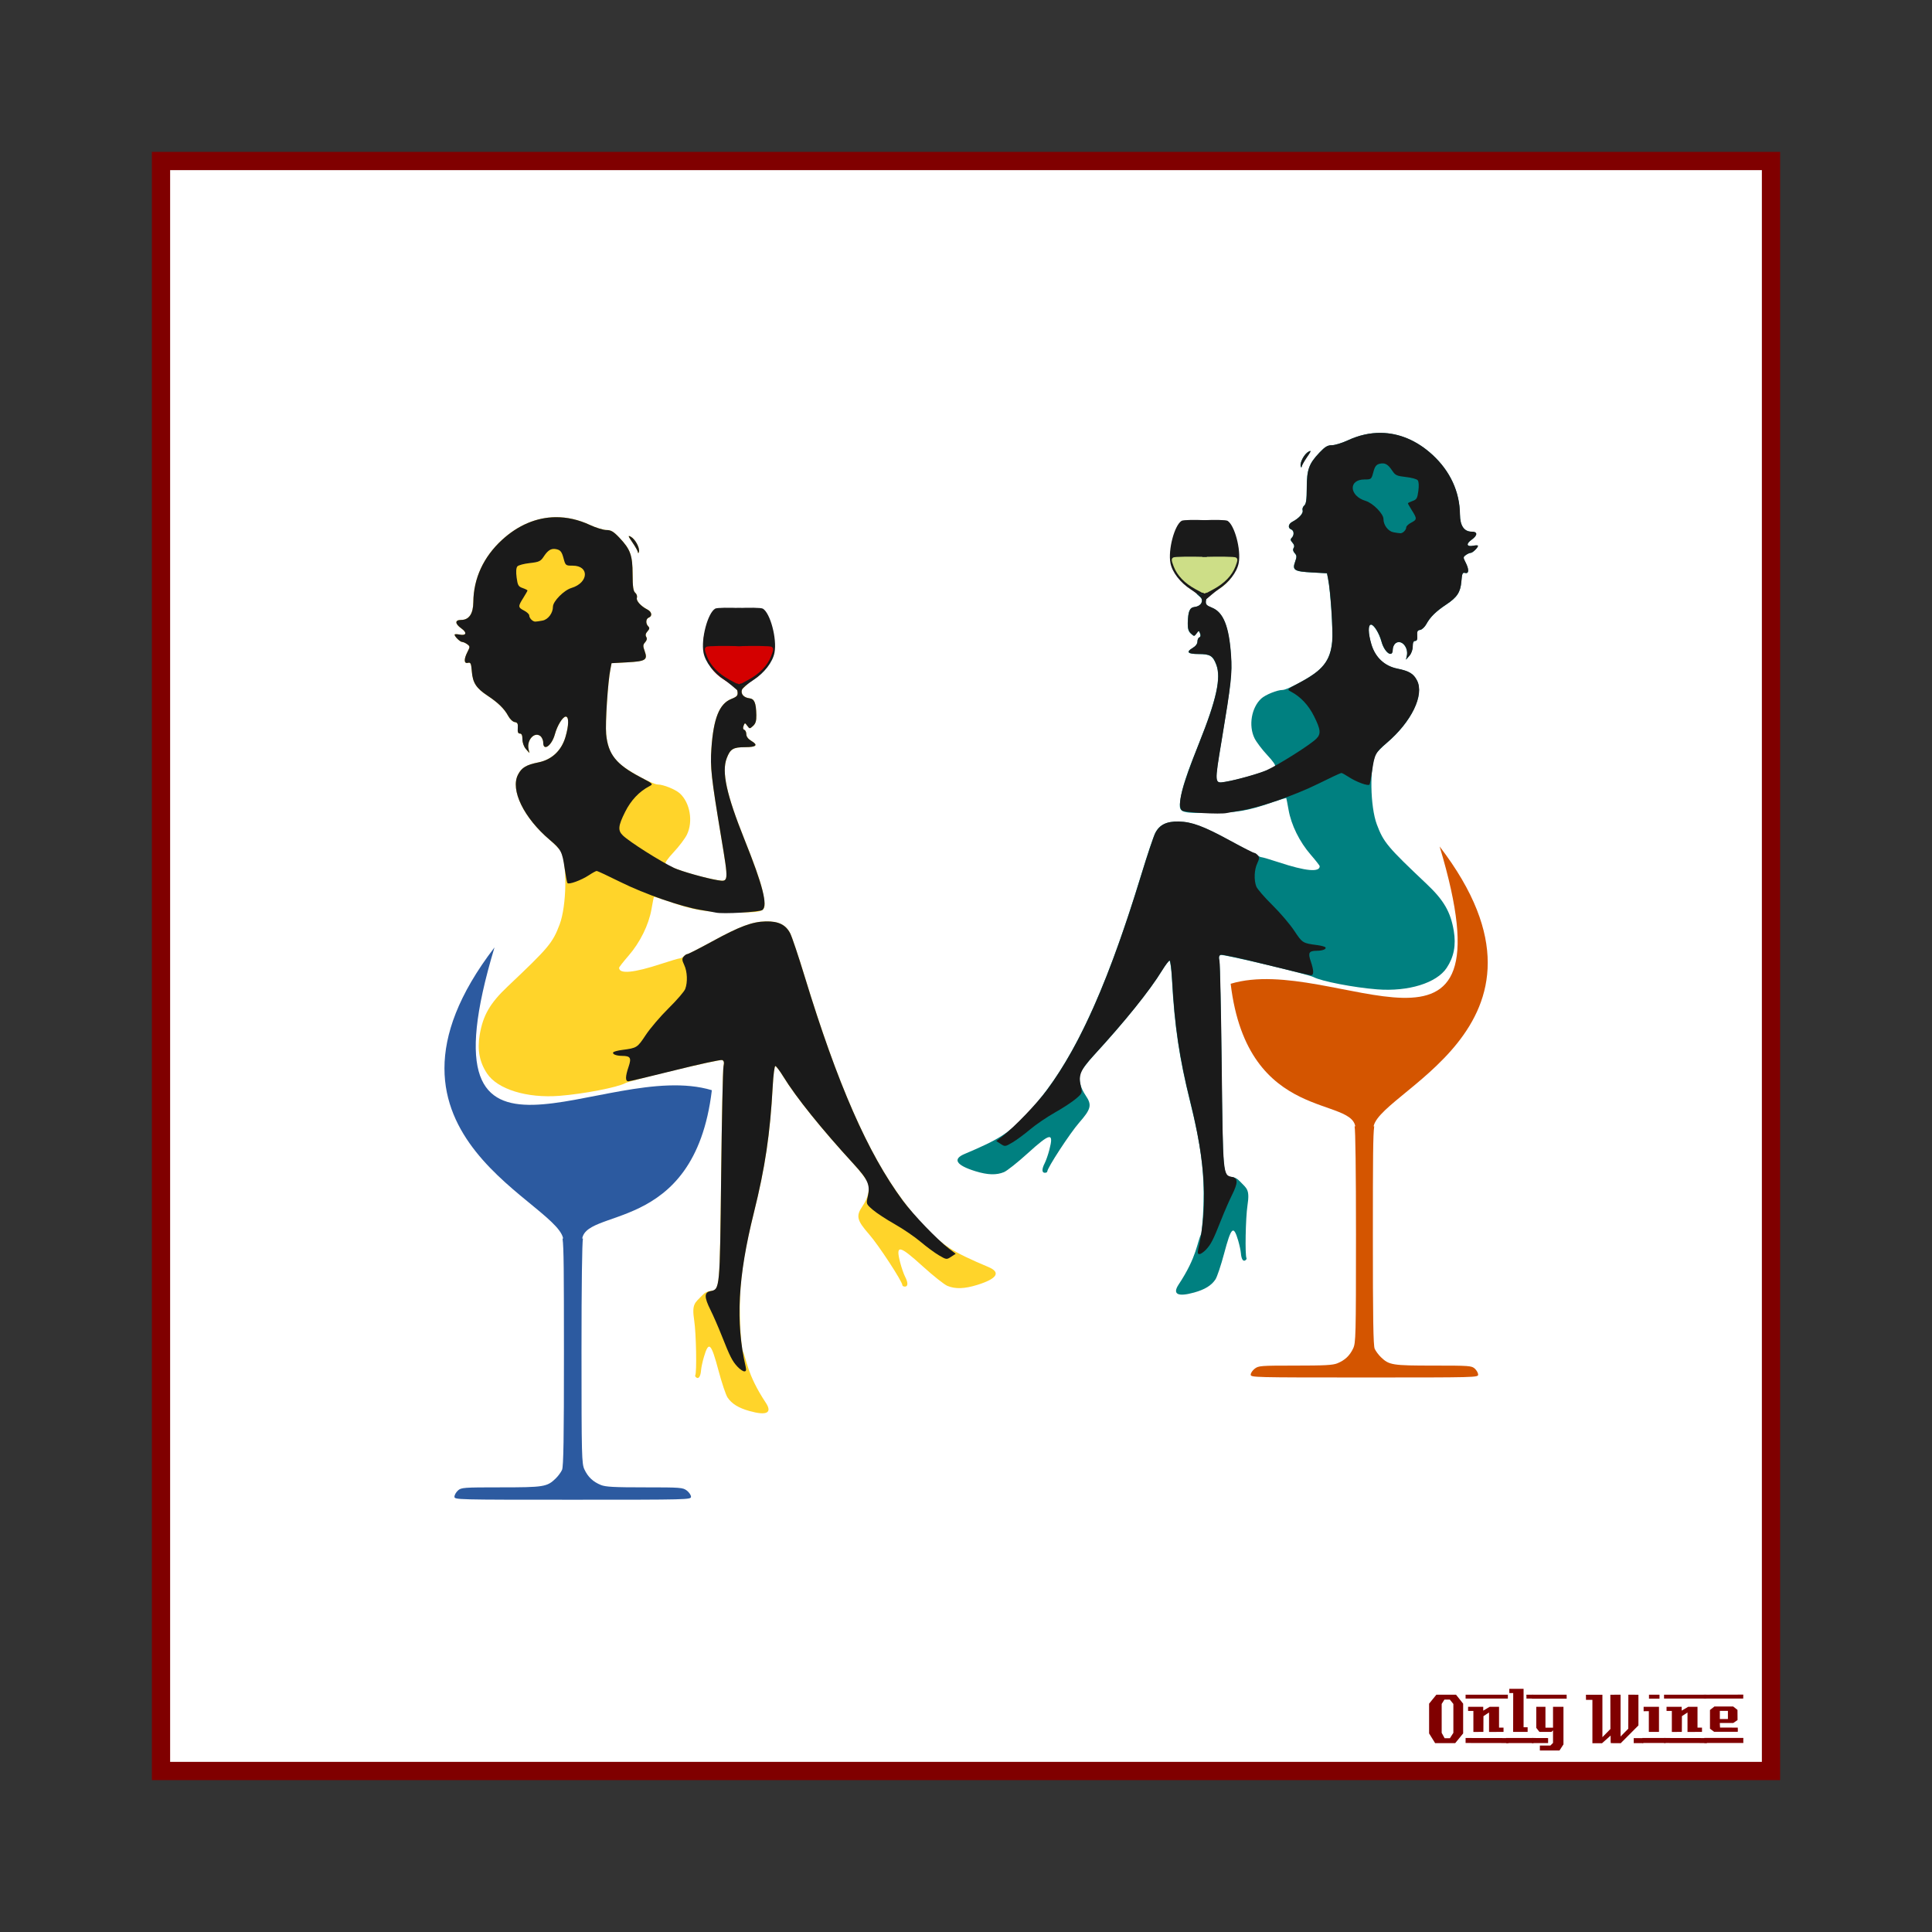 <svg:svg xmlns:ns1="http://sodipodi.sourceforge.net/DTD/sodipodi-0.dtd" xmlns:ns2="http://www.inkscape.org/namespaces/inkscape" xmlns:svg="http://www.w3.org/2000/svg" height="1051.081" id="svg2" version="1.1" viewBox="-82.627 -82.627 1051.081 1051.081" width="1051.081" ns1:docname="OnlyWine-53.svg" ns2:version="0.48+devel r9772">
  <svg:rect x="-82.627" y="-82.627" width="1051.081" height="1051.081" fill="#333333" stroke="none"/>
  <svg:g id="layer1" transform="translate(0,-166.536)" ns1:insensitive="true" ns2:groupmode="layer" ns2:label="Background">
    <svg:rect height="875.894" id="rect3840" style="color:#000000;fill:#ffffff;stroke:#800000;stroke-width:9.933;stroke-linecap:butt;stroke-linejoin:miter;stroke-miterlimit:4;stroke-opacity:1;stroke-dasharray:none;stroke-dashoffset:0;marker:none;visibility:visible;display:inline;overflow:visible;enable-background:accumulate" width="875.901" x="4.963" y="171.502" />
    <svg:g id="g3889" style="fill:#800000">
      <svg:path d="m 713.379,1026.962 -4.32,5.28 -10.92,0 -3.28,-5.28 0,-16.2 3.96,-4.88 10.68,0 3.88,4.88 0,16.2 m -5.32,-0.32 0,-15.72 -1.92,-2.36 -2.96,0 -1.48,2.36 0,15.72 1.6,2.92 2.88,0 1.88,-2.92" id="path3847" style="font-size:40px;font-style:normal;font-variant:normal;font-weight:normal;font-stretch:normal;text-align:start;line-height:125%;letter-spacing:0px;word-spacing:0px;writing-mode:lr-tb;text-anchor:start;fill:#800000;fill-opacity:1;stroke:none;font-family:LambrettistA;-inkscape-font-specification:LambrettistA" ns2:connector-curvature="0" />
      <svg:path d="m 737.71,1008.002 -23,0 0,-2.12 23,0 0,2.12 m -2.36,18.12 c -3.733,0 -6.36,0.013 -7.88,0.04 l 0,-10.6 -3.04,2 -0.04,8.56 -5.44,0.04 c 0,0 0,-3.813 0,-11.44 l -2.88,0 c -0.027,-1.52 -0.027,-2.267 0,-2.24 l 8.24,0 0,2.08 3.52,-2.08 5.08,0 c -2e-5,0 -2e-5,3.773 0,11.32 l 2.44,0 0,2.32 m 2.68,6.08 -23.32,-0.04 0,-2.72 23.32,0.04 c -2e-5,0 -2e-5,0.907 0,2.72" id="path3849" style="font-size:40px;font-style:normal;font-variant:normal;font-weight:normal;font-stretch:normal;text-align:start;line-height:125%;letter-spacing:0px;word-spacing:0px;writing-mode:lr-tb;text-anchor:start;fill:#800000;fill-opacity:1;stroke:none;font-family:LambrettistA;-inkscape-font-specification:LambrettistA" ns2:connector-curvature="0" />
      <svg:path d="m 751.538,1008.002 -3.72,0 c -10e-6,-0.72 -10e-6,-1.12 0,-1.2 -0.027,-0.08 -0.04,-0.387 -0.04,-0.92 l 3.76,0 0,2.12 m -3.08,18.12 -7.88,0 0.04,-21.12 -2.12,0 0,-2.32 7.76,0 0,20.92 2.2,0 0,2.52 m 3.2,6.08 -14.88,0 c 0,0 0,-0.92 0,-2.76 l 14.84,0 c -10e-6,0.747 0.013,1.667 0.04,2.76" id="path3851" style="font-size:40px;font-style:normal;font-variant:normal;font-weight:normal;font-stretch:normal;text-align:start;line-height:125%;letter-spacing:0px;word-spacing:0px;writing-mode:lr-tb;text-anchor:start;fill:#800000;fill-opacity:1;stroke:none;font-family:LambrettistA;-inkscape-font-specification:LambrettistA" ns2:connector-curvature="0" />
      <svg:path d="m 769.717,1008.042 -18.92,0.04 c 0,-1.467 0,-2.2 0,-2.2 l 18.88,0 c 0.027,1.333 0.04,2.053 0.04,2.16 m -1.76,24.88 -2.16,3.32 -10.68,0 0,-2.68 5.72,0 1.44,-1.44 0,-6.84 -0.84,0.84 -6.56,0 -1.72,-2.2 0,-11.44 5,0 0,11.36 4.12,0 0,-11.36 5.68,0 0,20.44 m -8.36,-0.72 -8.8,0 0,-2.76 8.8,0.04 0,2.72" id="path3853" style="font-size:40px;font-style:normal;font-variant:normal;font-weight:normal;font-stretch:normal;text-align:start;line-height:125%;letter-spacing:0px;word-spacing:0px;writing-mode:lr-tb;text-anchor:start;fill:#800000;fill-opacity:1;stroke:none;font-family:LambrettistA;-inkscape-font-specification:LambrettistA" ns2:connector-curvature="0" />
      <svg:path d="m 811.381,1032.242 -5.2,0 0,-2.72 5.2,0 0,2.72 m -2.64,-9.64 -9.64,9.68 c -2,0 -3.8,-0.013 -5.4,-0.04 -0.08,0 -0.107,-1.373 -0.08,-4.12 l -4.76,4.24 c -10e-6,-0.027 -0.013,-0.053 -0.04,-0.08 l -5.12,0 c -10e-6,0 -10e-6,-7.867 0,-23.6 l -3.48,0 -0.04,-2.76 8.96,0 0,23.08 4.36,-4.44 -0.04,-18.64 c 2.187,10e-5 4.04,-0.013 5.56,-0.04 l 0,22.76 4.2,-4.24 0.04,-18.52 c 1.387,0.027 3.213,0.04 5.48,0.04 -3e-5,3.28 -3e-5,8.84 0,16.68" id="path3855" style="font-size:40px;font-style:normal;font-variant:normal;font-weight:normal;font-stretch:normal;text-align:start;line-height:125%;letter-spacing:0px;word-spacing:0px;writing-mode:lr-tb;text-anchor:start;fill:#800000;fill-opacity:1;stroke:none;font-family:LambrettistA;-inkscape-font-specification:LambrettistA" ns2:connector-curvature="0" />
      <svg:path d="m 820.202,1008.042 -5.72,0 0,-2.16 5.72,0 0,2.16 m -0.28,18.08 -5.52,0 c -0.027,-2.16 -0.027,-5.92 0,-11.28 l -2.84,0.04 c -0.027,-1.573 -0.027,-2.373 0,-2.4 l 8.36,0 0,13.64 m 3.6,6.04 -12.64,0 c 0,0 0,-0.907 0,-2.72 l 12.64,0 0,2.72" id="path3857" style="font-size:40px;font-style:normal;font-variant:normal;font-weight:normal;font-stretch:normal;text-align:start;line-height:125%;letter-spacing:0px;word-spacing:0px;writing-mode:lr-tb;text-anchor:start;fill:#800000;fill-opacity:1;stroke:none;font-family:LambrettistA;-inkscape-font-specification:LambrettistA" ns2:connector-curvature="0" />
      <svg:path d="m 845.679,1008.002 -23,0 0,-2.12 23,0 0,2.12 m -2.36,18.12 c -3.733,0 -6.36,0.013 -7.88,0.04 l 0,-10.6 -3.04,2 -0.04,8.56 -5.44,0.04 c 0,0 0,-3.813 0,-11.44 l -2.88,0 c -0.027,-1.52 -0.027,-2.267 0,-2.24 l 8.24,0 0,2.08 3.52,-2.08 5.08,0 c -2e-5,0 -2e-5,3.773 0,11.32 l 2.44,0 0,2.32 m 2.68,6.08 -23.32,-0.04 0,-2.72 23.32,0.04 c -2e-5,0 -2e-5,0.907 0,2.72" id="path3859" style="font-size:40px;font-style:normal;font-variant:normal;font-weight:normal;font-stretch:normal;text-align:start;line-height:125%;letter-spacing:0px;word-spacing:0px;writing-mode:lr-tb;text-anchor:start;fill:#800000;fill-opacity:1;stroke:none;font-family:LambrettistA;-inkscape-font-specification:LambrettistA" ns2:connector-curvature="0" />
      <svg:path d="m 865.787,1005.842 -0.04,2.16 -21.48,0 c 0,10e-5 0,-0.707 0,-2.12 l 21.52,-0.04 m -3,20.24 -12.84,0 -2.28,-1.68 0,-10.2 2.4,-1.88 10.24,0 2.32,1.84 0.04,5.52 -2.32,1.6 -7.32,0 c -10e-6,0.64 0.013,1.067 0.04,1.28 0.053,0.213 0.08,0.613 0.08,1.2 l 9.64,0.04 c 0.053,0.907 0.053,1.667 0,2.28 m 3.04,6.08 -21.24,0 c 0,0 0,-0.92 0,-2.76 l 21.24,0 c -0.053,1.493 -0.053,2.413 0,2.76 m -8.4,-13.04 0,-4.44 -4.4,0 0,4.44 4.4,0" id="path3861" style="font-size:40px;font-style:normal;font-variant:normal;font-weight:normal;font-stretch:normal;text-align:start;line-height:125%;letter-spacing:0px;word-spacing:0px;writing-mode:lr-tb;text-anchor:start;fill:#800000;fill-opacity:1;stroke:none;font-family:LambrettistA;-inkscape-font-specification:LambrettistA" ns2:connector-curvature="0" />
    </svg:g>
  </svg:g>
  <svg:g id="layer2" ns2:groupmode="layer" ns2:label="Draw">
    <svg:g id="g3646" transform="translate(2.038,-11.455)">
      <svg:g id="g16646" transform="matrix(0.834,0,0,0.834,-62.294,108.08)">
        <svg:path d="m 450.1,231.701 10.062,0 c 1.188,-0.959 2.471,-1.957 3.938,-2.906 7.269,-4.704 12.716,-11.79 13.875,-17.969 0.912,-4.864 0.098,-11.524 -1.562,-17.281 l -41.969,0 c -0.278,0.754 -0.621,1.51 -0.844,2.219 -1.743,5.542 -1.865,7.452 -0.812,13.594 1.575,9.194 5.534,14.819 14.094,20.031 1.548,0.943 2.251,1.58 3.219,2.312 z" id="path16609" style="fill:#d40000" ns2:connector-curvature="0" />
        <svg:g id="g16626">
          <svg:path d="m 335.562,122.438 c -12.4,0.141 -24.439,5.185 -34.969,14.875 -12.043,11.082 -18.507,25.103 -18.656,40.469 -0.075,7.694 -2.807,11.688 -8,11.688 -4.151,0 -4.076,2.495 0.188,5.531 3.926,2.795 3.268,4.904 -1.25,4 -1.752,-0.35 -3.156,-0.331 -3.156,0.062 0,1.269 3.621,4.781 4.938,4.781 0.702,0 2.181,0.664 3.281,1.469 1.874,1.37 1.895,1.696 0.219,4.938 -2.486,4.808 -2.394,7.91 0.25,7.219 1.799,-0.47 2.114,0.307 2.562,5.719 0.612,7.382 2.905,10.822 10.25,15.688 6.927,4.588 10.964,8.563 13.438,13.156 1.109,2.059 3.005,3.884 4.25,4.062 1.82,0.261 2.257,1.015 2.031,3.906 -0.202,2.587 0.178,3.594 1.375,3.594 1.154,0 1.656,1.15 1.656,3.75 0,2.219 0.922,4.798 2.281,6.344 l 2.312,2.625 -0.594,-2.594 c -1.259,-5.816 3.713,-11.432 7.594,-8.594 1.073,0.785 1.969,2.718 1.969,4.344 0,6 5.603,2.017 7.625,-5.438 1.527,-5.631 5.125,-11.5 7.094,-11.5 2.131,0 2.033,5.762 -0.219,13.344 -2.628,8.85 -8.891,14.747 -17.562,16.5 -8.052,1.628 -11.005,3.418 -13.375,8 -5.13,9.92 3.737,28.16 20.625,42.5 3.329,2.827 6.601,6.203 7.281,7.5 4.271,8.141 3.836,35.549 -0.75,47.719 -4.575,12.14 -7.169,15.175 -33.875,40.438 -11.576,10.95 -16.137,18.868 -18.281,31.625 -1.647,9.798 -0.109,17.774 4.781,25.156 6.825,10.304 26.008,16.244 47.219,14.594 15.793,-1.229 37.908,-5.509 43.156,-8.344 3.398,-1.835 61.35,-15.633 63,-15 1.202,0.461 1.433,1.54 0.875,4.188 -0.416,1.971 -1.101,34.228 -1.531,71.656 -0.816,71.046 -0.981,73.213 -5.594,74.656 -0.495,0.155 -1.886,0.365 -2.969,0.562 l 1.219,9.188 12.062,28.562 4.375,8.812 8.062,5.844 0.562,0 c -0.037,-0.04 -0.223,-0.355 -0.25,-0.375 -2.352,-1.787 -4.623,-16.385 -5.156,-33.188 -0.711,-22.385 1.623,-40.571 9.031,-70.344 7.326,-29.442 10.586,-51.204 12.312,-82.625 0.393,-7.151 1.141,-13.031 1.688,-13.031 0.546,0 2.872,3.055 5.156,6.781 8.34,13.605 25.104,34.44 46.031,57.219 4.758,5.18 8.852,10.743 9.375,12.719 1.145,4.324 -0.178,9.517 -3.75,14.781 -4.317,6.362 -3.651,9.106 4.438,18.344 6.214,7.097 21.656,30.73 21.656,33.156 0,0.476 0.743,0.875 1.656,0.875 2.084,0 2.118,-2.555 0.094,-6.469 -0.859,-1.66 -2.289,-5.732 -3.156,-9.062 -3.158,-12.118 -0.795,-11.737 14.719,2.344 6.761,6.136 13.967,11.856 16.031,12.719 5.156,2.154 11.156,1.953 19.469,-0.625 12.966,-4.02 15.597,-8.17 7.344,-11.656 -23.6,-9.97 -29.687,-13.844 -42.156,-27.062 C 546.465,553.388 523.544,505.512 498.062,422 c -4.023,-13.186 -8.25,-25.793 -9.406,-28.062 -2.871,-5.638 -7.659,-7.992 -15.906,-7.812 -8.915,0.194 -17.018,3.21 -35.031,13.062 -8.316,4.548 -15.555,8.25 -16.094,8.25 -0.539,0 -1.621,0.653 -2.375,1.406 -0.754,0.754 -1.95,1.381 -2.688,1.406 -0.737,0.025 -6.093,1.593 -11.875,3.5 -18.079,5.963 -27.656,6.882 -27.656,2.625 0,-0.427 2.763,-3.964 6.156,-7.875 7.563,-8.717 13.156,-20.095 14.969,-30.375 0.751,-4.26 1.464,-7.878 1.562,-8.031 0.099,-0.153 4.574,1.246 9.906,3.094 16.393,5.68 24.021,6.958 42.219,7.062 20.139,0.115 20.898,-0.23 19.75,-8.688 -1.099,-8.091 -4.211,-17.504 -12.75,-38.812 -11.792,-29.427 -14.998,-44.181 -11.594,-53.094 2.316,-6.064 4.206,-7.188 12.094,-7.188 7.253,0 8.563,-1.367 4,-4.062 -2.106,-1.244 -3.312,-2.839 -3.312,-4.375 0,-1.34 -0.594,-2.636 -1.312,-2.875 -0.811,-0.27 -1.016,-1.261 -0.5,-2.594 0.819,-2.115 0.898,-2.124 2.438,-0.031 1.515,2.058 1.589,2.05 3.75,0.094 1.662,-1.504 2.238,-3.306 2.156,-7.094 -0.174,-8.023 -1.24,-10.579 -4.562,-10.969 -3.623,-0.425 -5.705,-2.785 -4.844,-5.5 0.216,-0.682 1.642,-1.989 3.438,-3.438 l -10.062,0 c 2.205,1.668 3.565,3.095 3.75,4.656 0.299,2.526 -0.247,3.211 -4.094,4.75 -7.747,3.1 -11.581,12.611 -12.938,32.312 -0.842,12.22 -0.11,18.87 6.344,57.625 4.943,29.684 4.966,29.445 -2.375,28.219 -11.816,-1.974 -29.914,-7.612 -33.812,-10.531 -0.739,-0.553 1.177,-3.374 5.219,-7.688 3.52,-3.757 7.425,-8.925 8.656,-11.469 4.136,-8.544 2.029,-20.755 -4.594,-26.844 -2.839,-2.61 -10.817,-5.844 -14.438,-5.844 -3.178,0 -18.64,-8.318 -24,-12.906 -6.086,-5.209 -8.803,-10.792 -9.656,-19.969 -0.668,-7.189 1.122,-34.248 2.781,-42.406 l 0.75,-3.844 10.156,-0.562 c 12.062,-0.658 13.524,-1.565 11.469,-7.25 -1.222,-3.378 -1.176,-4.234 0.281,-5.844 1.128,-1.246 1.377,-2.435 0.719,-3.5 -0.663,-1.073 -0.418,-2.268 0.781,-3.594 1.379,-1.524 1.529,-2.283 0.531,-3.281 -1.819,-1.819 -1.638,-4.958 0.344,-5.719 2.46,-0.944 1.998,-3.753 -0.844,-5.219 -4.39,-2.264 -7.523,-5.745 -6.906,-7.688 0.324,-1.02 -0.136,-2.481 -1.062,-3.25 -1.291,-1.071 -1.728,-3.899 -1.75,-12.062 -0.034,-12.435 -1.411,-16.289 -8.594,-23.875 -3.798,-4.011 -5.497,-5.031 -8.438,-5.031 -2.028,0 -6.878,-1.478 -10.75,-3.281 -7.452,-3.471 -15.032,-5.168 -22.469,-5.094 l -0.031,0 z m 47.875,12.281 c -0.392,0.115 0.311,1.31 2.312,4.219 1.895,2.755 3.523,5.665 3.594,6.469 0.071,0.803 0.355,0.618 0.625,-0.406 0.667,-2.526 -2.453,-8.282 -5.312,-9.812 -0.615,-0.329 -1.04,-0.521 -1.219,-0.469 z" id="path8028" style="fill:#ffd42a" ns2:connector-curvature="0" />
          <svg:path d="m 439.209,631.453 c -0.621,-1.681 -1.135,-2.641 -1.53,-4.389 -3.128,0.353 -4.487,0.942 -6.58,3.15 -4.562,4.81 -6.762,5.224 -5.083,16.2 1.29,8.432 1.772,33.992 0.675,35.855 -0.215,0.365 0.15,1.022 0.811,1.46 1.509,1 2.695,-0.94 2.999,-4.917 0.129,-1.687 0.941,-5.494 1.819,-8.468 3.194,-10.822 4.712,-9.401 9.576,8.857 2.12,7.957 4.757,15.818 5.861,17.471 2.759,4.128 7.192,6.853 14.375,8.862 11.204,3.133 14.975,1.204 10.577,-5.433 -12.577,-18.98 -12.351,-28.463 -15.401,-34.601 -1.439,2.042 -3.102,-0.262 -4.945,-1.444 -4.959,-11.396 -9.023,-22.896 -13.154,-32.602 z" id="path8085" style="fill:#ffd42a" ns1:nodetypes="ccsssccsssssccc" ns2:connector-curvature="0" ns2:transform-center-x="-19.482557" ns2:transform-center-y="-14.090608" />
        </svg:g>
        <svg:path d="m 472.75,386.125 c -8.915,0.194 -17.018,3.21 -35.031,13.062 -8.316,4.548 -15.601,8.25 -16.188,8.25 -0.586,0 -1.683,0.779 -2.438,1.688 -1.102,1.327 -1.031,2.377 0.406,5.406 2.038,4.294 2.334,11.276 0.656,15.688 -0.627,1.648 -5.496,7.293 -10.812,12.531 -5.317,5.238 -12.051,13.121 -14.969,17.531 -5.476,8.275 -5.733,8.438 -15.375,9.688 -2.877,0.373 -5.498,1.084 -5.812,1.594 -0.728,1.178 2.03,2.259 5.844,2.281 5.402,0.031 6.157,1.292 4.188,7.094 -2.177,6.413 -2.218,9.5 -0.156,9.5 0.871,0 14.614,-3.261 30.562,-7.25 15.948,-3.989 29.727,-6.97 30.625,-6.625 1.208,0.464 1.434,1.536 0.875,4.188 -0.416,1.971 -1.101,34.228 -1.531,71.656 -0.852,74.133 -0.792,73.665 -7,74.906 -4.107,0.821 -4.092,3.994 0.062,12.281 1.746,3.482 5.055,11.062 7.344,16.844 5.415,13.681 6.851,16.522 10.281,20.188 1.566,1.674 3.568,3.031 4.438,3.031 1.158,0 1.389,-0.803 0.875,-3.031 -6.684,-28.954 -5.113,-58.414 5.375,-100.562 7.308,-29.369 10.557,-51.165 12.281,-82.562 0.393,-7.151 1.141,-13.031 1.688,-13.031 0.546,0 2.872,3.055 5.156,6.781 8.34,13.605 25.104,34.44 46.031,57.219 9.324,10.149 10.824,13.67 9.125,21.094 -1.109,4.847 -1.082,4.908 3.25,8.656 2.406,2.082 8.866,6.318 14.344,9.406 5.477,3.089 13.088,8.293 16.906,11.531 3.818,3.239 9.172,7.179 11.906,8.781 4.856,2.846 5.017,2.882 7.938,0.969 l 3.031,-1.969 -4.406,-3.375 c -7.848,-6.04 -23.223,-22.036 -30.062,-31.281 C 539.187,537.231 519.55,492.421 498.062,422 c -4.023,-13.186 -8.25,-25.793 -9.406,-28.062 -2.871,-5.638 -7.659,-7.992 -15.906,-7.812 z" id="path16637" style="fill:#1a1a1a" ns2:connector-curvature="0" />
        <svg:path d="m 453.719,232.25 6,0 c 1.325,-1.125 3.019,-2.37 4.812,-3.531 7.269,-4.704 12.716,-11.79 13.875,-17.969 1.686,-8.987 -2.721,-25.633 -7.562,-28.625 -1.18,-0.729 -9.411,-0.742 -17.125,-0.406 l 0,24.875 c 10.752,-0.277 21.893,-0.232 22.812,0.406 1.344,0.932 1.306,1.824 -0.312,6.062 -2.358,6.173 -7.455,11.445 -14.875,15.469 l -5.719,3.094 -1.906,-0.844 0,1.469 z" id="path16642" style="fill:#1a1a1a" ns2:connector-curvature="0" />
        <svg:path d="m 335.594,122.438 c -12.411,0.133 -24.461,5.177 -35,14.875 -12.043,11.082 -18.507,25.103 -18.656,40.469 -0.075,7.694 -2.807,11.688 -8,11.688 -4.151,0 -4.076,2.495 0.188,5.531 3.926,2.795 3.268,4.904 -1.25,4 -1.752,-0.35 -3.156,-0.331 -3.156,0.062 0,1.269 3.621,4.781 4.938,4.781 0.702,0 2.181,0.664 3.281,1.469 1.874,1.37 1.895,1.696 0.219,4.938 -2.486,4.808 -2.394,7.91 0.25,7.219 1.799,-0.47 2.114,0.307 2.562,5.719 0.612,7.382 2.905,10.822 10.25,15.688 6.927,4.588 10.964,8.563 13.438,13.156 1.109,2.059 3.005,3.884 4.25,4.062 1.82,0.261 2.257,1.015 2.031,3.906 -0.202,2.587 0.178,3.594 1.375,3.594 1.154,0 1.656,1.15 1.656,3.75 0,2.219 0.922,4.798 2.281,6.344 l 2.312,2.625 -0.594,-2.594 c -1.259,-5.816 3.713,-11.432 7.594,-8.594 1.073,0.785 1.969,2.718 1.969,4.344 0,6 5.603,2.017 7.625,-5.438 1.527,-5.631 5.125,-11.5 7.094,-11.5 2.131,0 2.033,5.762 -0.219,13.344 -2.628,8.85 -8.891,14.747 -17.562,16.5 -8.052,1.628 -11.005,3.418 -13.375,8 -5.13,9.92 3.737,28.16 20.625,42.5 7.496,6.365 8.208,7.741 9.781,18.562 0.696,4.785 1.499,9.118 1.812,9.625 0.767,1.241 8.96,-1.726 14.062,-5.094 2.269,-1.498 4.538,-2.75 5.062,-2.75 0.525,0 7.491,3.258 15.469,7.219 15.851,7.87 39.647,16.138 52.406,18.219 4.465,0.728 8.9,1.501 9.812,1.719 4.383,1.045 28.764,-0.33 30.438,-1.719 3.592,-2.981 0.25,-16.038 -11.719,-45.906 -11.792,-29.427 -14.998,-44.181 -11.594,-53.094 2.316,-6.064 4.206,-7.188 12.094,-7.188 7.253,0 8.563,-1.367 4,-4.062 -2.106,-1.244 -3.312,-2.839 -3.312,-4.375 0,-1.34 -0.594,-2.636 -1.312,-2.875 -0.811,-0.27 -1.016,-1.261 -0.5,-2.594 0.819,-2.115 0.898,-2.124 2.438,-0.031 1.515,2.058 1.589,2.05 3.75,0.094 1.662,-1.504 2.238,-3.306 2.156,-7.094 -0.174,-8.023 -1.24,-10.579 -4.562,-10.969 -3.623,-0.425 -5.705,-2.785 -4.844,-5.5 0.184,-0.581 1.168,-1.629 2.562,-2.812 l -6,0 0,2.312 c 0.309,0.558 0.491,1.115 0.562,1.719 0.299,2.526 -0.247,3.211 -4.094,4.75 -7.747,3.1 -11.581,12.611 -12.938,32.312 -0.842,12.22 -0.11,18.87 6.344,57.625 4.943,29.682 4.967,29.448 -2.375,28.25 -7.312,-1.193 -23.795,-5.849 -28.219,-7.938 -8.924,-4.213 -29.081,-16.961 -33.469,-21.188 -3.417,-3.291 -3.151,-6.234 1.438,-15.406 3.801,-7.598 9.174,-13.298 15.875,-16.781 2.582,-1.343 2.435,-1.527 -5.656,-5.75 -15.999,-8.351 -21.365,-15 -22.594,-28.219 -0.668,-7.189 1.122,-34.248 2.781,-42.406 l 0.75,-3.844 10.156,-0.562 c 12.062,-0.658 13.524,-1.565 11.469,-7.25 -1.222,-3.378 -1.176,-4.234 0.281,-5.844 1.128,-1.246 1.377,-2.435 0.719,-3.5 -0.663,-1.073 -0.418,-2.268 0.781,-3.594 1.379,-1.524 1.529,-2.283 0.531,-3.281 -1.819,-1.819 -1.638,-4.958 0.344,-5.719 2.46,-0.944 1.998,-3.753 -0.844,-5.219 -4.39,-2.264 -7.523,-5.745 -6.906,-7.688 0.324,-1.02 -0.136,-2.481 -1.062,-3.25 -1.291,-1.071 -1.728,-3.899 -1.75,-12.062 -0.034,-12.435 -1.411,-16.289 -8.594,-23.875 -3.798,-4.011 -5.497,-5.031 -8.438,-5.031 -2.028,0 -6.878,-1.478 -10.75,-3.281 -7.462,-3.476 -15.022,-5.173 -22.469,-5.094 z m 47.844,12.281 c -0.392,0.115 0.311,1.31 2.312,4.219 1.895,2.755 3.523,5.665 3.594,6.469 0.071,0.803 0.355,0.618 0.625,-0.406 0.667,-2.526 -2.453,-8.282 -5.312,-9.812 -0.615,-0.329 -1.04,-0.521 -1.219,-0.469 z m -49.375,8.438 c 0.752,-0.059 1.518,0.027 2.406,0.25 2.34,0.587 3.229,1.785 4.281,5.719 1.305,4.878 1.402,4.938 6,4.938 11.08,0 10.433,11.184 -0.844,14.562 -4.875,1.461 -12.031,8.713 -12.031,12.219 0,4.115 -3.102,8.308 -6.719,9.031 -1.928,0.386 -4.097,0.688 -4.812,0.688 -1.72,0 -3.938,-2.294 -3.938,-4.062 0,-0.776 -1.518,-2.181 -3.344,-3.125 -4.029,-2.083 -4.049,-2.708 -0.531,-8.281 1.522,-2.41 2.75,-4.587 2.75,-4.844 0,-0.257 -1.448,-0.987 -3.188,-1.594 -2.766,-0.964 -3.239,-1.817 -3.906,-6.844 -0.487,-3.675 -0.316,-6.305 0.469,-7.25 0.675,-0.813 4.328,-1.773 8.094,-2.188 6.028,-0.663 7.114,-1.179 9.062,-4.156 2.205,-3.369 3.995,-4.886 6.25,-5.062 z" id="path8024" style="fill:#1a1a1a" ns2:connector-curvature="0" />
        <svg:path d="m 391.229,561.46 c 0.11,-0.09 0.253,-0.062 0.419,0.105 0.333,0.333 0.314,1.085 -0.052,1.678 -0.366,0.592 -1.42,1.034 -2.359,0.97 -1.539,-0.106 -1.54,-0.16 0.052,-0.577 0.972,-0.254 1.756,-0.966 1.756,-1.573 0,-0.304 0.074,-0.513 0.183,-0.603 z" id="path3487" style="fill:#2c5aa0;stroke:none" ns2:connector-curvature="0" />
        <svg:path d="m 378.018,562.429 c -0.351,0.014 -0.645,0.121 -0.813,0.288 -0.335,0.335 0.246,0.568 1.311,0.524 1.176,-0.048 1.408,-0.281 0.603,-0.603 -0.364,-0.146 -0.75,-0.224 -1.101,-0.21 l 0,0" id="path3545" style="fill:#2c5aa0;stroke:none" ns2:connector-curvature="0" />
        <svg:path d="m 376.655,558.576 c 0.982,0.256 0.408,0.477 -1.258,0.498 -1.666,0.021 -2.466,-0.169 -1.782,-0.446 0.684,-0.277 2.058,-0.308 3.041,-0.052 l 0,0" id="path3543" style="fill:#2c5aa0;stroke:none" ns2:connector-curvature="0" />
        <svg:path d="m 340.135,592.979 13.312,0 c -0.568,2.466 -0.945,30.364 -0.941,73.497 0.007,69.021 0.133,73.411 1.936,77.219 2.314,4.887 5.585,7.981 10.703,10.065 3.1,1.262 8.588,1.546 28.587,1.546 23.473,0 24.896,0.113 27.484,2.097 1.501,1.151 2.716,2.966 2.716,4.037 0,1.904 -1.646,1.94 -77.154,1.94 -75.965,0 -77.154,-0.017 -77.154,-1.966 0,-1.089 1.012,-2.904 2.259,-4.037 2.155,-1.957 3.53,-2.071 27.995,-2.071 27.992,0 30.141,-0.339 35.713,-5.714 1.631,-1.574 3.53,-4.135 4.222,-5.688 0.951,-2.133 1.254,-20.897 1.237,-76.721 -0.016,-53.134 -0.086,-68.245 -0.914,-74.205 z" id="path3552" style="fill:#2c5aa0;stroke:none" ns2:connector-curvature="0" />
        <svg:path d="M 437.533,496.237 C 367.216,475.01 244.336,573.927 295.746,403.089 c -94.958,123.867 47.812,167.753 44.897,191.981 l 12.215,0 c -1.09,-23.417 73.213,-2.689 84.674,-98.833 z" id="path3547" style="color:#000000;fill:#2c5aa0;stroke:none;stroke-width:1.312px;marker:none;visibility:visible;display:inline;overflow:visible;enable-background:accumulate" ns1:nodetypes="ccccc" ns2:connector-curvature="0" />
        <svg:path d="m 456.773,232.25 -2.925,2.847 c -1.325,-1.125 -6.094,-5.218 -7.887,-6.378 -7.269,-4.704 -12.716,-11.79 -13.875,-17.969 -1.686,-8.987 2.721,-25.633 7.562,-28.625 1.18,-0.729 9.411,-0.742 17.125,-0.406 l 0,24.875 C 446.021,206.316 434.88,206.362 433.96,207 c -1.344,0.932 -1.306,1.824 0.312,6.062 2.358,6.173 7.455,11.445 14.875,15.469 l 5.719,3.094 1.906,-0.844 z" id="path16644" style="fill:#1a1a1a" ns1:nodetypes="ccsssccsscccc" ns2:connector-curvature="0" />
      </svg:g>
      <svg:g id="g3570">
        <svg:path d="m 574.792,251.931 -8.068,0 c -0.953,-0.769 -1.982,-1.569 -3.157,-2.33 -5.828,-3.772 -10.196,-9.453 -11.125,-14.407 -0.732,-3.9 -0.079,-9.24 1.253,-13.856 l 33.651,0 c 0.223,0.604 0.498,1.211 0.677,1.779 1.398,4.444 1.495,5.975 0.651,10.9 -1.263,7.372 -4.437,11.882 -11.3,16.061 -1.241,0.756 -1.805,1.267 -2.581,1.854 z" id="path3523" style="fill:#cdde87" ns2:connector-curvature="0" />
        <svg:g id="g3525" style="fill:#008080" transform="matrix(-0.802,0,0,0.802,935.684,66.151)">
          <svg:path d="m 335.562,122.438 c -12.4,0.141 -24.439,5.185 -34.969,14.875 -12.043,11.082 -18.507,25.103 -18.656,40.469 -0.075,7.694 -2.807,11.688 -8,11.688 -4.151,0 -4.076,2.495 0.188,5.531 3.926,2.795 3.268,4.904 -1.25,4 -1.752,-0.35 -3.156,-0.331 -3.156,0.062 0,1.269 3.621,4.781 4.938,4.781 0.702,0 2.181,0.664 3.281,1.469 1.874,1.37 1.895,1.696 0.219,4.938 -2.486,4.808 -2.394,7.91 0.25,7.219 1.799,-0.47 2.114,0.307 2.562,5.719 0.612,7.382 2.905,10.822 10.25,15.688 6.927,4.588 10.964,8.563 13.438,13.156 1.109,2.059 3.005,3.884 4.25,4.062 1.82,0.261 2.257,1.015 2.031,3.906 -0.202,2.587 0.178,3.594 1.375,3.594 1.154,0 1.656,1.15 1.656,3.75 0,2.219 0.922,4.798 2.281,6.344 l 2.312,2.625 -0.594,-2.594 c -1.259,-5.816 3.713,-11.432 7.594,-8.594 1.073,0.785 1.969,2.718 1.969,4.344 0,6 5.603,2.017 7.625,-5.438 1.527,-5.631 5.125,-11.5 7.094,-11.5 2.131,0 2.033,5.762 -0.219,13.344 -2.628,8.85 -8.891,14.747 -17.562,16.5 -8.052,1.628 -11.005,3.418 -13.375,8 -5.13,9.92 3.737,28.16 20.625,42.5 3.329,2.827 6.601,6.203 7.281,7.5 4.271,8.141 3.836,35.549 -0.75,47.719 -4.575,12.14 -7.169,15.175 -33.875,40.438 -11.576,10.95 -16.137,18.868 -18.281,31.625 -1.647,9.798 -0.109,17.774 4.781,25.156 6.825,10.304 26.008,16.244 47.219,14.594 15.793,-1.229 37.908,-5.509 43.156,-8.344 3.398,-1.835 61.35,-15.633 63,-15 1.202,0.461 1.433,1.54 0.875,4.188 -0.416,1.971 -1.101,34.228 -1.531,71.656 -0.816,71.046 -0.981,73.213 -5.594,74.656 -0.495,0.155 -1.886,0.365 -2.969,0.562 l 1.219,9.188 12.062,28.562 4.375,8.812 8.062,5.844 0.562,0 c -0.037,-0.04 -0.223,-0.355 -0.25,-0.375 -2.352,-1.787 -4.623,-16.385 -5.156,-33.188 -0.711,-22.385 1.623,-40.571 9.031,-70.344 7.326,-29.442 10.586,-51.204 12.312,-82.625 0.393,-7.151 1.141,-13.031 1.688,-13.031 0.546,0 2.872,3.055 5.156,6.781 8.34,13.605 25.104,34.44 46.031,57.219 4.758,5.18 8.852,10.743 9.375,12.719 1.145,4.324 -0.178,9.517 -3.75,14.781 -4.317,6.362 -3.651,9.106 4.438,18.344 6.214,7.097 21.656,30.73 21.656,33.156 0,0.476 0.743,0.875 1.656,0.875 2.084,0 2.118,-2.555 0.094,-6.469 -0.859,-1.66 -2.289,-5.732 -3.156,-9.062 -3.158,-12.118 -0.795,-11.737 14.719,2.344 6.761,6.136 13.967,11.856 16.031,12.719 5.156,2.154 11.156,1.953 19.469,-0.625 12.966,-4.02 15.597,-8.17 7.344,-11.656 -23.6,-9.97 -29.687,-13.844 -42.156,-27.062 C 546.465,553.388 523.544,505.512 498.062,422 c -4.023,-13.186 -8.25,-25.793 -9.406,-28.062 -2.871,-5.638 -7.659,-7.992 -15.906,-7.812 -8.915,0.194 -17.018,3.21 -35.031,13.062 -8.316,4.548 -15.555,8.25 -16.094,8.25 -0.539,0 -1.621,0.653 -2.375,1.406 -0.754,0.754 -1.95,1.381 -2.688,1.406 -0.737,0.025 -6.093,1.593 -11.875,3.5 -18.079,5.963 -27.656,6.882 -27.656,2.625 0,-0.427 2.763,-3.964 6.156,-7.875 7.563,-8.717 13.156,-20.095 14.969,-30.375 0.751,-4.26 1.464,-7.878 1.562,-8.031 0.099,-0.153 4.574,1.246 9.906,3.094 16.393,5.68 24.021,6.958 42.219,7.062 20.139,0.115 20.898,-0.23 19.75,-8.688 -1.099,-8.091 -4.211,-17.504 -12.75,-38.812 -11.792,-29.427 -14.998,-44.181 -11.594,-53.094 2.316,-6.064 4.206,-7.188 12.094,-7.188 7.253,0 8.563,-1.367 4,-4.062 -2.106,-1.244 -3.312,-2.839 -3.312,-4.375 0,-1.34 -0.594,-2.636 -1.312,-2.875 -0.811,-0.27 -1.016,-1.261 -0.5,-2.594 0.819,-2.115 0.898,-2.124 2.438,-0.031 1.515,2.058 1.589,2.05 3.75,0.094 1.662,-1.504 2.238,-3.306 2.156,-7.094 -0.174,-8.023 -1.24,-10.579 -4.562,-10.969 -3.623,-0.425 -5.705,-2.785 -4.844,-5.5 0.216,-0.682 1.642,-1.989 3.438,-3.438 l -10.062,0 c 2.205,1.668 3.565,3.095 3.75,4.656 0.299,2.526 -0.247,3.211 -4.094,4.75 -7.747,3.1 -11.581,12.611 -12.938,32.312 -0.842,12.22 -0.11,18.87 6.344,57.625 4.943,29.684 4.966,29.445 -2.375,28.219 -11.816,-1.974 -29.914,-7.612 -33.812,-10.531 -0.739,-0.553 1.177,-3.374 5.219,-7.688 3.52,-3.757 7.425,-8.925 8.656,-11.469 4.136,-8.544 2.029,-20.755 -4.594,-26.844 -2.839,-2.61 -10.817,-5.844 -14.438,-5.844 -3.178,0 -18.64,-8.318 -24,-12.906 -6.086,-5.209 -8.803,-10.792 -9.656,-19.969 -0.668,-7.189 1.122,-34.248 2.781,-42.406 l 0.75,-3.844 10.156,-0.562 c 12.062,-0.658 13.524,-1.565 11.469,-7.25 -1.222,-3.378 -1.176,-4.234 0.281,-5.844 1.128,-1.246 1.377,-2.435 0.719,-3.5 -0.663,-1.073 -0.418,-2.268 0.781,-3.594 1.379,-1.524 1.529,-2.283 0.531,-3.281 -1.819,-1.819 -1.638,-4.958 0.344,-5.719 2.46,-0.944 1.998,-3.753 -0.844,-5.219 -4.39,-2.264 -7.523,-5.745 -6.906,-7.688 0.324,-1.02 -0.136,-2.481 -1.062,-3.25 -1.291,-1.071 -1.728,-3.899 -1.75,-12.062 -0.034,-12.435 -1.411,-16.289 -8.594,-23.875 -3.798,-4.011 -5.497,-5.031 -8.438,-5.031 -2.028,0 -6.878,-1.478 -10.75,-3.281 -7.452,-3.471 -15.032,-5.168 -22.469,-5.094 l -0.031,0 z m 47.875,12.281 c -0.392,0.115 0.311,1.31 2.312,4.219 1.895,2.755 3.523,5.665 3.594,6.469 0.071,0.803 0.355,0.618 0.625,-0.406 0.667,-2.526 -2.453,-8.282 -5.312,-9.812 -0.615,-0.329 -1.04,-0.521 -1.219,-0.469 z" id="path3527" style="fill:#008080" ns2:connector-curvature="0" />
          <svg:path d="m 439.209,631.453 c -0.621,-1.681 -1.135,-2.641 -1.53,-4.389 -3.128,0.353 -4.487,0.942 -6.58,3.15 -4.562,4.81 -6.762,5.224 -5.083,16.2 1.29,8.432 1.772,33.992 0.675,35.855 -0.215,0.365 0.15,1.022 0.811,1.46 1.509,1 2.695,-0.94 2.999,-4.917 0.129,-1.687 0.941,-5.494 1.819,-8.468 3.194,-10.822 4.712,-9.401 9.576,8.857 2.12,7.957 4.757,15.818 5.861,17.471 2.759,4.128 7.192,6.853 14.375,8.862 11.204,3.133 14.975,1.204 10.577,-5.433 -12.577,-18.98 -12.351,-28.463 -15.401,-34.601 -1.439,2.042 -3.102,-0.262 -4.945,-1.444 -4.959,-11.396 -9.023,-22.896 -13.154,-32.602 z" id="path3529" style="fill:#008080" ns1:nodetypes="ccsssccsssssccc" ns2:connector-curvature="0" ns2:transform-center-x="-19.482557" ns2:transform-center-y="-14.090608" />
        </svg:g>
        <svg:path d="m 556.631,375.748 c 7.148,0.156 13.645,2.574 28.088,10.474 6.668,3.647 12.509,6.615 12.979,6.615 0.47,0 1.35,0.624 1.954,1.353 0.883,1.064 0.827,1.906 -0.326,4.335 -1.634,3.443 -1.871,9.041 -0.526,12.578 0.502,1.322 4.406,5.848 8.67,10.048 4.263,4.2 9.662,10.521 12.002,14.057 4.391,6.635 4.597,6.766 12.328,7.767 2.307,0.299 4.408,0.869 4.66,1.278 0.584,0.945 -1.627,1.812 -4.686,1.829 -4.331,0.025 -4.937,1.036 -3.358,5.688 1.746,5.142 1.778,7.617 0.125,7.617 -0.699,0 -11.718,-2.615 -24.505,-5.813 -12.787,-3.199 -23.835,-5.588 -24.555,-5.312 -0.969,0.372 -1.15,1.231 -0.702,3.358 0.333,1.58 0.883,27.444 1.228,57.454 0.683,59.441 0.635,59.065 5.613,60.06 3.293,0.659 3.281,3.202 -0.05,9.847 -1.4,2.792 -4.053,8.87 -5.888,13.505 -4.341,10.969 -5.493,13.247 -8.244,16.186 -1.256,1.342 -2.86,2.43 -3.558,2.43 -0.929,0 -1.114,-0.644 -0.702,-2.43 5.36,-23.216 4.099,-46.837 -4.31,-80.632 -5.86,-23.548 -8.464,-41.025 -9.847,-66.199 -0.315,-5.734 -0.915,-10.449 -1.353,-10.449 -0.438,0 -2.303,2.449 -4.134,5.437 -6.687,10.909 -20.129,27.614 -36.908,45.878 -7.476,8.138 -8.679,10.961 -7.316,16.913 0.889,3.886 0.868,3.936 -2.606,6.941 -1.929,1.669 -7.109,5.065 -11.501,7.542 -4.392,2.477 -10.494,6.649 -13.556,9.246 -3.061,2.597 -7.354,5.756 -9.546,7.041 -3.894,2.282 -4.023,2.311 -6.364,0.777 l -2.43,-1.579 3.533,-2.706 c 6.293,-4.843 18.62,-17.668 24.104,-25.081 18.417,-24.897 34.162,-60.825 51.391,-117.289 3.226,-10.572 6.615,-20.681 7.542,-22.501 2.302,-4.52 6.141,-6.408 12.754,-6.264 z" id="path3531" style="fill:#1a1a1a" ns2:connector-curvature="0" />
        <svg:path d="m 571.89,252.371 -4.811,0 c -1.062,-0.902 -2.421,-1.901 -3.859,-2.831 -5.828,-3.772 -10.196,-9.453 -11.125,-14.407 -1.352,-7.206 2.181,-20.552 6.064,-22.952 0.946,-0.585 7.546,-0.595 13.731,-0.326 l 0,19.945 c -8.621,-0.222 -17.554,-0.186 -18.291,0.326 -1.078,0.748 -1.047,1.462 0.251,4.861 1.89,4.95 5.977,9.177 11.927,12.403 l 4.585,2.481 1.528,-0.677 0,1.178 z" id="path3533" style="fill:#1a1a1a" ns2:connector-curvature="0" />
        <svg:path d="m 666.604,164.322 c 9.951,0.106 19.613,4.151 28.063,11.927 9.656,8.886 14.839,20.128 14.959,32.448 0.06,6.169 2.251,9.371 6.414,9.371 3.328,0 3.268,2.001 -0.15,4.435 -3.148,2.241 -2.621,3.932 1.002,3.207 1.405,-0.281 2.531,-0.265 2.531,0.05 0,1.018 -2.903,3.834 -3.959,3.834 -0.563,0 -1.748,0.532 -2.631,1.178 -1.503,1.099 -1.519,1.36 -0.175,3.959 1.993,3.855 1.92,6.343 -0.2,5.788 -1.442,-0.377 -1.695,0.246 -2.055,4.585 -0.491,5.919 -2.329,8.677 -8.219,12.578 -5.554,3.679 -8.791,6.866 -10.774,10.549 -0.889,1.651 -2.409,3.114 -3.408,3.257 -1.46,0.209 -1.81,0.814 -1.629,3.132 0.162,2.074 -0.143,2.881 -1.102,2.881 -0.925,0 -1.328,0.922 -1.328,3.007 0,1.78 -0.739,3.847 -1.829,5.086 l -1.854,2.105 0.476,-2.08 c 1.01,-4.663 -2.977,-9.166 -6.089,-6.891 -0.86,0.629 -1.579,2.179 -1.579,3.483 0,4.811 -4.493,1.617 -6.114,-4.36 -1.225,-4.515 -4.11,-9.221 -5.688,-9.221 -1.708,0 -1.63,4.62 0.175,10.699 2.107,7.096 7.129,11.824 14.082,13.23 6.456,1.305 8.824,2.74 10.724,6.414 4.113,7.954 -2.996,22.579 -16.537,34.077 -6.01,5.103 -6.581,6.207 -7.843,14.884 -0.558,3.837 -1.202,7.311 -1.453,7.717 -0.615,0.995 -7.185,-1.384 -11.275,-4.084 -1.819,-1.201 -3.638,-2.205 -4.059,-2.205 -0.421,0 -6.007,2.612 -12.403,5.788 -12.71,6.31 -31.789,12.94 -42.02,14.608 -3.58,0.584 -7.136,1.204 -7.868,1.378 -3.514,0.838 -23.063,-0.265 -24.405,-1.378 -2.88,-2.39 -0.201,-12.859 9.396,-36.808 9.455,-23.595 12.025,-35.424 9.296,-42.571 -1.857,-4.862 -3.372,-5.763 -9.697,-5.763 -5.816,0 -6.866,-1.096 -3.207,-3.257 1.688,-0.997 2.656,-2.276 2.656,-3.508 0,-1.074 0.477,-2.113 1.052,-2.305 0.65,-0.217 0.815,-1.011 0.401,-2.08 -0.657,-1.696 -0.72,-1.703 -1.954,-0.025 -1.214,1.65 -1.274,1.644 -3.007,0.075 -1.332,-1.206 -1.795,-2.651 -1.729,-5.688 0.14,-6.433 0.994,-8.482 3.658,-8.795 2.905,-0.341 4.575,-2.233 3.884,-4.41 -0.148,-0.466 -0.937,-1.306 -2.055,-2.255 l 4.811,0 0,1.854 c -0.248,0.447 -0.394,0.894 -0.451,1.378 -0.24,2.025 0.198,2.575 3.282,3.809 6.212,2.486 9.285,10.112 10.373,25.908 0.675,9.798 0.088,15.13 -5.086,46.204 -3.963,23.8 -3.983,23.611 1.904,22.651 5.862,-0.956 19.079,-4.69 22.626,-6.364 7.156,-3.378 23.317,-13.6 26.835,-16.988 2.74,-2.639 2.527,-4.998 -1.153,-12.353 -3.048,-6.092 -7.356,-10.662 -12.729,-13.455 -2.07,-1.076 -1.953,-1.224 4.535,-4.61 12.828,-6.696 17.131,-12.027 18.116,-22.626 0.536,-5.764 -0.899,-27.46 -2.23,-34.002 l -0.601,-3.082 -8.143,-0.451 c -9.671,-0.527 -10.844,-1.255 -9.196,-5.813 0.98,-2.709 0.943,-3.395 -0.226,-4.686 -0.904,-0.999 -1.104,-1.953 -0.576,-2.806 0.532,-0.861 0.336,-1.819 -0.626,-2.881 -1.106,-1.222 -1.226,-1.831 -0.426,-2.631 1.459,-1.459 1.313,-3.976 -0.276,-4.585 -1.972,-0.757 -1.602,-3.009 0.677,-4.184 3.52,-1.815 6.032,-4.606 5.537,-6.164 -0.26,-0.818 0.109,-1.989 0.852,-2.606 1.035,-0.859 1.385,-3.126 1.403,-9.672 0.027,-9.97 1.131,-13.061 6.891,-19.143 3.045,-3.216 4.408,-4.034 6.765,-4.034 1.626,0 5.515,-1.185 8.619,-2.631 5.983,-2.787 12.045,-4.148 18.016,-4.084 z m -38.361,9.847 c 0.315,0.092 -0.25,1.051 -1.854,3.383 -1.52,2.209 -2.825,4.543 -2.881,5.187 -0.057,0.644 -0.284,0.495 -0.501,-0.326 -0.535,-2.026 1.967,-6.641 4.26,-7.868 0.493,-0.264 0.834,-0.418 0.977,-0.376 z m 39.589,6.765 c -0.603,-0.047 -1.217,0.022 -1.929,0.2 -1.876,0.471 -2.589,1.431 -3.433,4.585 -1.046,3.911 -1.124,3.959 -4.811,3.959 -8.884,0 -8.365,8.967 0.677,11.676 3.909,1.171 9.647,6.986 9.647,9.797 0,3.299 2.488,6.661 5.387,7.241 1.546,0.309 3.285,0.551 3.859,0.551 1.379,0 3.157,-1.84 3.157,-3.257 0,-0.622 1.217,-1.749 2.681,-2.506 3.23,-1.67 3.247,-2.171 0.426,-6.64 -1.22,-1.933 -2.205,-3.678 -2.205,-3.884 0,-0.206 1.161,-0.792 2.556,-1.278 2.218,-0.773 2.597,-1.457 3.132,-5.487 0.391,-2.947 0.253,-5.055 -0.376,-5.813 -0.541,-0.652 -3.47,-1.422 -6.49,-1.754 -4.833,-0.532 -5.704,-0.945 -7.266,-3.333 -1.768,-2.702 -3.203,-3.917 -5.011,-4.059 z" id="path3535" style="fill:#1a1a1a" ns2:connector-curvature="0" />
        <svg:g id="g3563" style="fill:#d45500">
          <svg:path d="m 621.995,516.333 c -0.088,-0.072 -0.203,-0.05 -0.336,0.084 -0.267,0.267 -0.251,0.87 0.042,1.345 0.293,0.475 1.139,0.829 1.891,0.778 1.234,-0.085 1.235,-0.129 -0.042,-0.462 -0.779,-0.204 -1.408,-0.774 -1.408,-1.261 0,-0.243 -0.059,-0.411 -0.147,-0.483 z" id="path3537" style="fill:#d45500;stroke:none" ns2:connector-curvature="0" />
          <svg:path d="m 632.588,517.11 c 0.281,0.011 0.517,0.097 0.652,0.231 0.269,0.269 -0.198,0.455 -1.051,0.42 -0.943,-0.039 -1.129,-0.225 -0.483,-0.483 0.292,-0.117 0.601,-0.18 0.883,-0.168 l 0,0" id="path3539" style="fill:#d45500;stroke:none" ns2:connector-curvature="0" />
          <svg:path d="m 633.68,514.021 c -0.788,0.205 -0.327,0.383 1.009,0.399 1.336,0.017 1.977,-0.136 1.429,-0.357 -0.548,-0.222 -1.65,-0.247 -2.438,-0.042 l 0,0" id="path3541" style="fill:#d45500;stroke:none" ns2:connector-curvature="0" />
          <svg:path d="m 662.963,541.605 -10.673,0 c 0.455,1.977 0.758,24.346 0.755,58.93 -0.006,55.341 -0.107,58.861 -1.552,61.915 -1.856,3.919 -4.478,6.399 -8.582,8.07 -2.486,1.012 -6.886,1.24 -22.921,1.24 -18.821,0 -19.962,0.09 -22.037,1.681 -1.204,0.923 -2.178,2.378 -2.178,3.237 0,1.527 1.32,1.555 61.863,1.555 60.91,0 61.863,-0.013 61.863,-1.576 0,-0.873 -0.812,-2.329 -1.811,-3.237 -1.728,-1.569 -2.83,-1.66 -22.447,-1.66 -22.444,0 -24.168,-0.272 -28.635,-4.582 -1.308,-1.262 -2.83,-3.315 -3.385,-4.561 -0.763,-1.71 -1.006,-16.755 -0.992,-61.515 0.013,-42.603 0.069,-54.719 0.733,-59.498 z" id="path3544" style="fill:#d45500;stroke:none" ns2:connector-curvature="0" />
          <svg:path d="m 584.868,464.037 c 56.38,-17.02 154.906,62.292 113.685,-74.687 76.138,99.317 -38.336,134.505 -35.999,153.931 l -9.794,0 c 0.874,-18.776 -58.702,-2.156 -67.892,-79.245 z" id="path3546" style="color:#000000;fill:#d45500;stroke:none;stroke-width:1.312px;marker:none;visibility:visible;display:inline;overflow:visible;enable-background:accumulate" ns1:nodetypes="ccccc" ns2:connector-curvature="0" />
        </svg:g>
        <svg:path d="m 569.442,252.371 2.345,2.283 c 1.062,-0.902 4.886,-4.183 6.324,-5.114 5.828,-3.772 10.196,-9.453 11.125,-14.407 1.352,-7.206 -2.181,-20.552 -6.064,-22.952 -0.946,-0.585 -7.546,-0.595 -13.731,-0.326 l 0,19.945 c 8.621,-0.222 17.554,-0.186 18.291,0.326 1.078,0.748 1.047,1.462 -0.251,4.861 -1.89,4.95 -5.977,9.177 -11.927,12.403 l -4.585,2.481 -1.528,-0.677 z" id="path3548" style="fill:#1a1a1a" ns1:nodetypes="ccsssccsscccc" ns2:connector-curvature="0" />
      </svg:g>
    </svg:g>
  </svg:g>
</svg:svg>